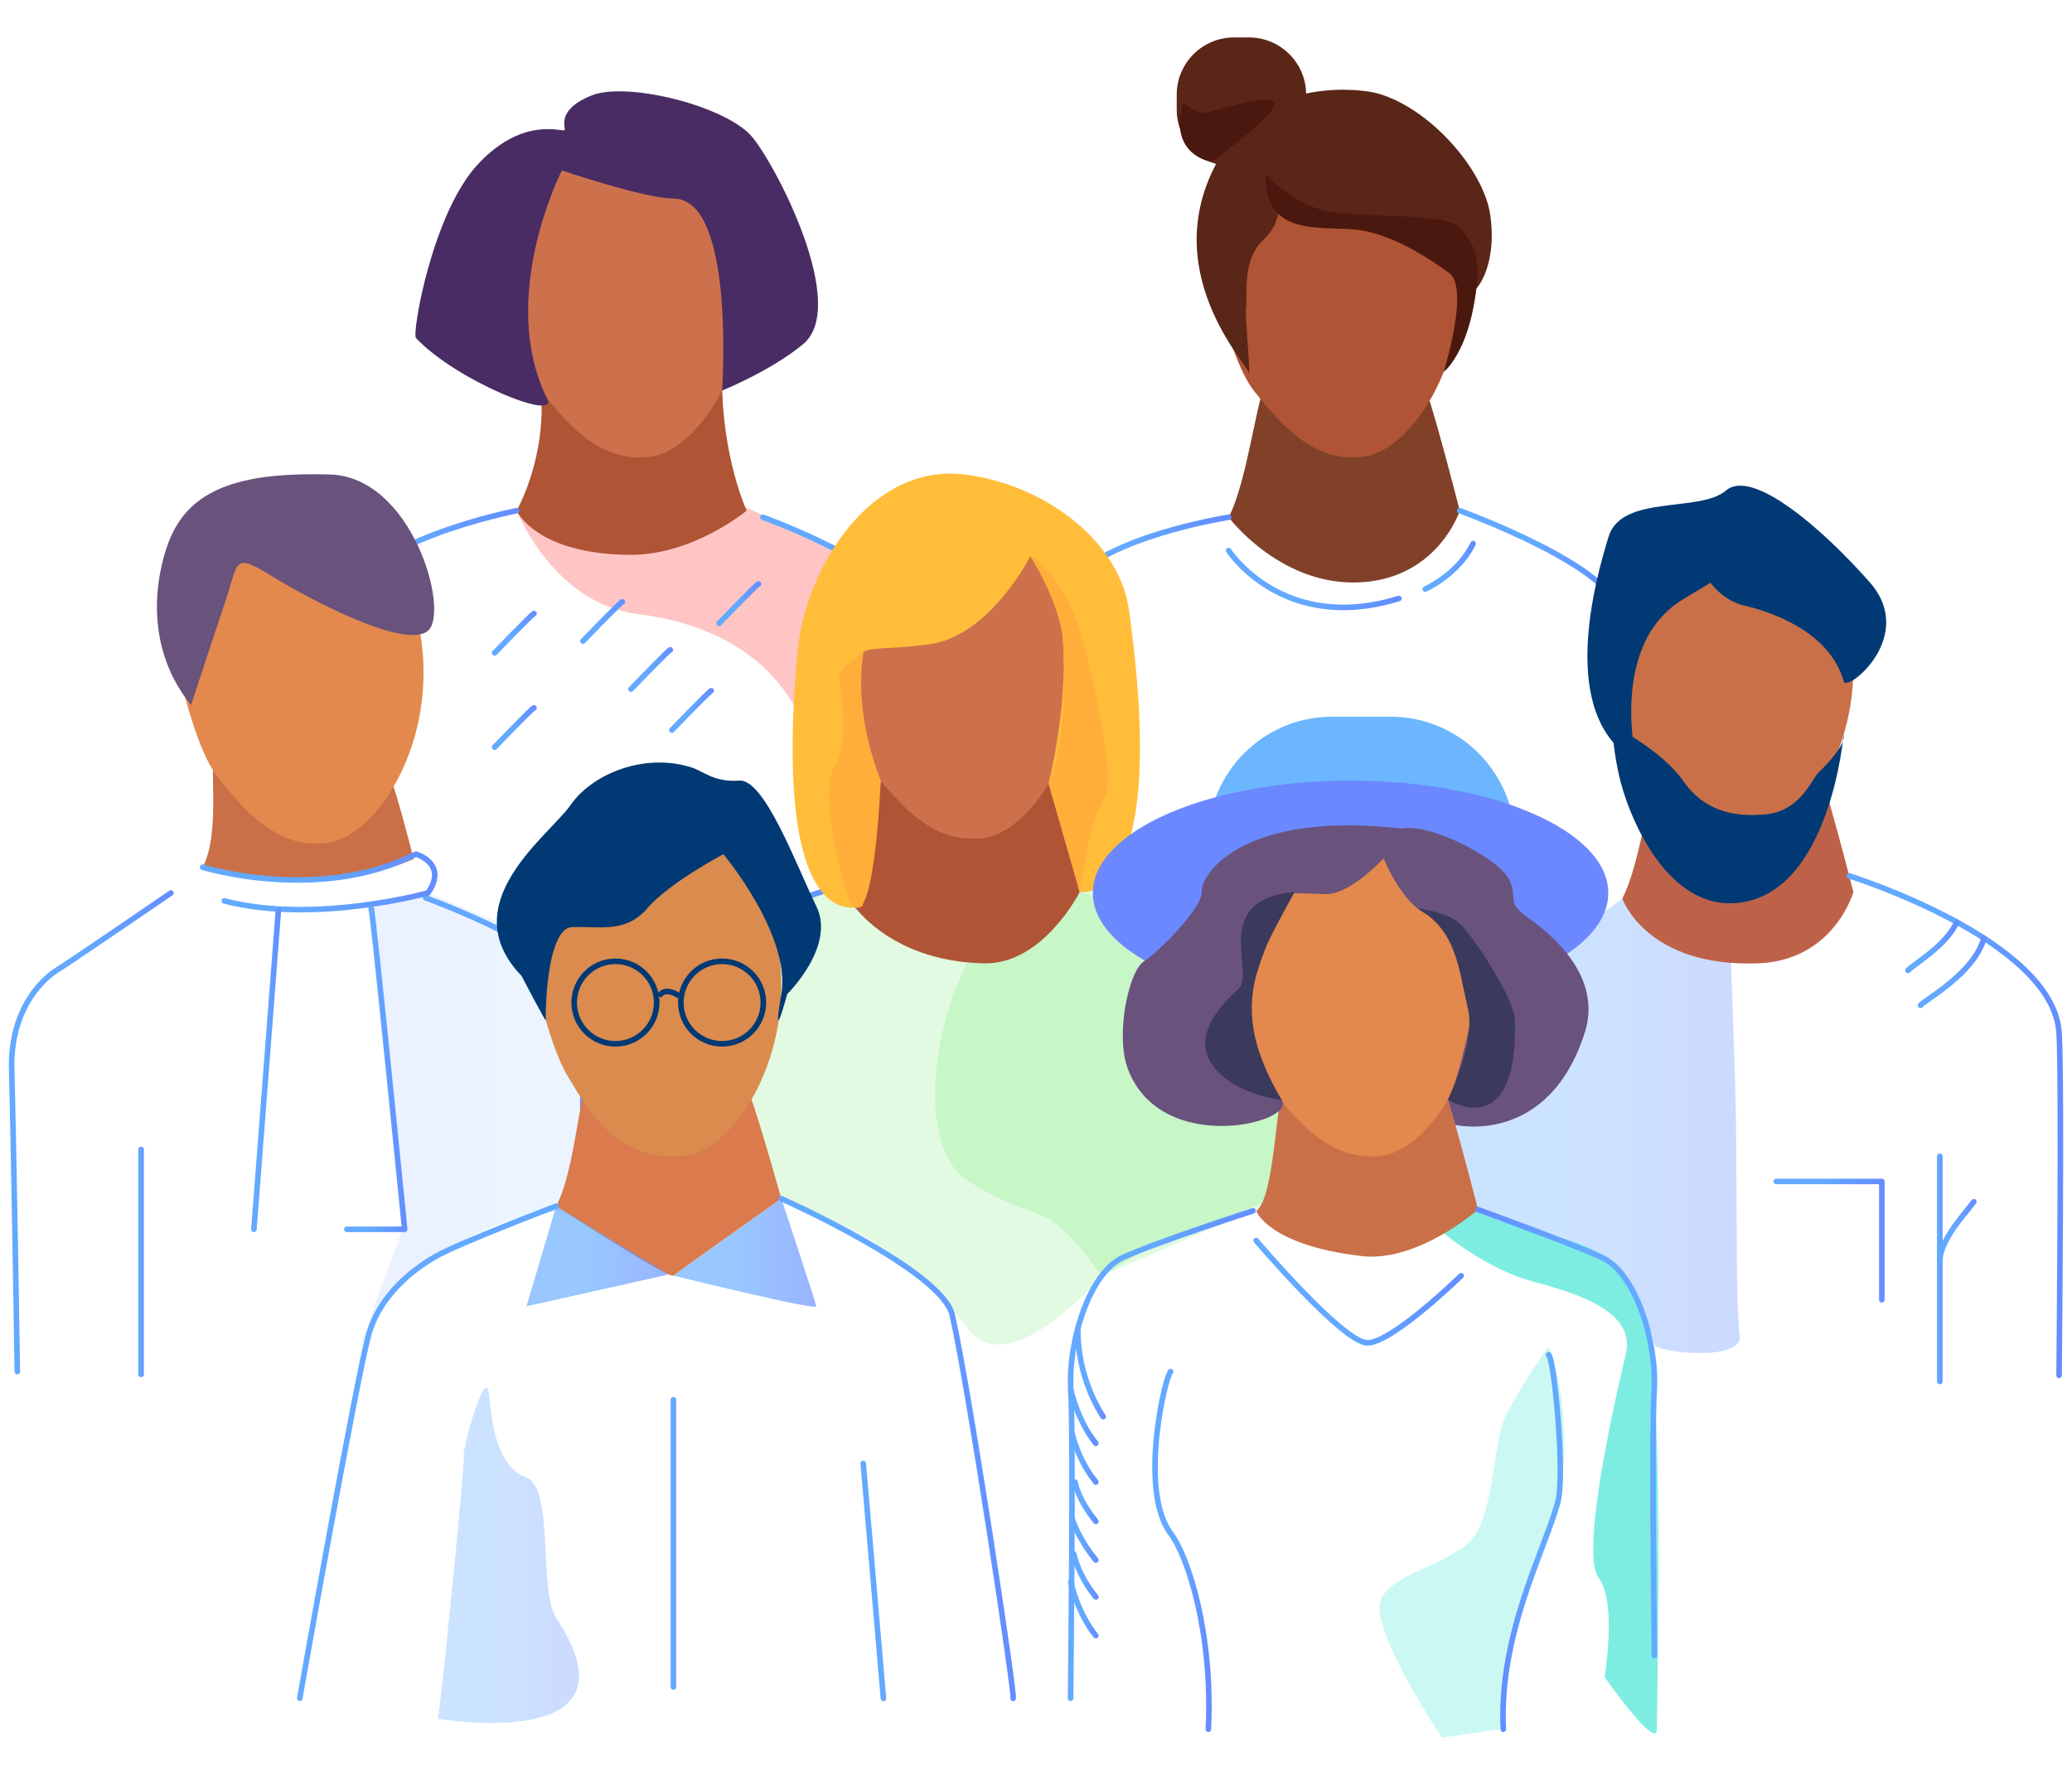 <?xml version="1.0" encoding="utf-8"?>
<!-- Generator: Adobe Illustrator 23.0.0, SVG Export Plug-In . SVG Version: 6.00 Build 0)  -->
<svg version="1.1" id="Слой_1" xmlns="http://www.w3.org/2000/svg" xmlns:xlink="http://www.w3.org/1999/xlink" x="0px" y="0px"
	 viewBox="0 0 447 383" style="enable-background:new 0 0 447 383;" xml:space="preserve">
<style type="text/css">
	.st0{opacity:0.33;fill:url(#SVGID_1_);}
	.st1{opacity:0.13;fill:url(#SVGID_2_);}
	.st2{opacity:0.23;fill:#FF0000;}
	.st3{opacity:0.12;fill:#00D005;}
	.st4{opacity:0.57;fill:#1BDECC;}
	.st5{opacity:0.22;fill:#1BDECC;}
	.st6{opacity:0.33;fill:url(#SVGID_3_);}
	.st7{fill:#AF5435;}
	.st8{fill:#CD714D;}
	.st9{fill:none;stroke:url(#SVGID_4_);stroke-width:1.202;stroke-linecap:round;stroke-linejoin:round;stroke-miterlimit:10;}
	.st10{fill:none;stroke:url(#SVGID_5_);stroke-width:1.202;stroke-linecap:round;stroke-linejoin:round;stroke-miterlimit:10;}
	.st11{fill:#804128;}
	.st12{fill:none;stroke:url(#SVGID_6_);stroke-width:1.202;stroke-linecap:round;stroke-linejoin:round;stroke-miterlimit:10;}
	.st13{fill:none;stroke:url(#SVGID_7_);stroke-width:1.202;stroke-linecap:round;stroke-linejoin:round;stroke-miterlimit:10;}
	.st14{fill:#CA7048;}
	.st15{fill:#E3894D;}
	.st16{fill:none;stroke:url(#SVGID_8_);stroke-width:1.202;stroke-linecap:round;stroke-linejoin:round;stroke-miterlimit:10;}
	.st17{fill:none;stroke:url(#SVGID_9_);stroke-width:1.202;stroke-linecap:round;stroke-linejoin:round;stroke-miterlimit:10;}
	.st18{fill:none;stroke:url(#SVGID_10_);stroke-width:1.202;stroke-linecap:round;stroke-linejoin:round;stroke-miterlimit:10;}
	.st19{fill:#BD6248;}
	.st20{fill:none;stroke:url(#SVGID_11_);stroke-width:1.202;stroke-linecap:round;stroke-linejoin:round;stroke-miterlimit:10;}
	.st21{fill:#DA7A4D;}
	.st22{fill:#DA8B4D;}
	.st23{fill:#003974;}
	.st24{fill:none;stroke:url(#SVGID_12_);stroke-width:1.202;stroke-linecap:round;stroke-linejoin:round;stroke-miterlimit:10;}
	.st25{fill:none;stroke:url(#SVGID_13_);stroke-width:1.202;stroke-linecap:round;stroke-linejoin:round;stroke-miterlimit:10;}
	.st26{fill:none;stroke:url(#SVGID_14_);stroke-width:1.202;stroke-linecap:round;stroke-linejoin:round;stroke-miterlimit:10;}
	.st27{opacity:0.65;fill:url(#SVGID_15_);}
	.st28{opacity:0.65;fill:url(#SVGID_16_);}
	.st29{fill:#69527C;}
	.st30{fill:#FFBD3A;}
	.st31{fill:#5A2618;}
	.st32{fill:none;stroke:#63A9FF;stroke-width:1.202;stroke-linecap:round;stroke-linejoin:round;stroke-miterlimit:10;}
	.st33{fill:none;stroke:url(#SVGID_17_);stroke-width:1.202;stroke-linecap:round;stroke-linejoin:round;stroke-miterlimit:10;}
	.st34{fill:none;stroke:url(#SVGID_18_);stroke-width:1.202;stroke-linecap:round;stroke-linejoin:round;stroke-miterlimit:10;}
	.st35{fill:none;stroke:url(#SVGID_19_);stroke-width:1.202;stroke-linecap:round;stroke-linejoin:round;stroke-miterlimit:10;}
	.st36{fill:none;}
	.st37{fill:none;stroke:url(#SVGID_20_);stroke-width:1.202;stroke-linecap:round;stroke-linejoin:round;stroke-miterlimit:10;}
	.st38{fill:#482C63;}
	.st39{fill:none;stroke:#003974;stroke-width:1.201;stroke-miterlimit:10;}
	.st40{fill:none;stroke:url(#SVGID_21_);stroke-width:1.202;stroke-linecap:round;stroke-linejoin:round;stroke-miterlimit:10;}
	.st41{fill:none;stroke:url(#SVGID_22_);stroke-width:1.202;stroke-linecap:round;stroke-linejoin:round;stroke-miterlimit:10;}
	.st42{fill:none;stroke:url(#SVGID_23_);stroke-width:1.202;stroke-linecap:round;stroke-linejoin:round;stroke-miterlimit:10;}
	.st43{fill:none;stroke:url(#SVGID_24_);stroke-width:1.202;stroke-linecap:round;stroke-linejoin:round;stroke-miterlimit:10;}
	.st44{fill:none;stroke:url(#SVGID_25_);stroke-width:1.202;stroke-linecap:round;stroke-linejoin:round;stroke-miterlimit:10;}
	.st45{fill:none;stroke:url(#SVGID_26_);stroke-width:1.202;stroke-linecap:round;stroke-linejoin:round;stroke-miterlimit:10;}
	.st46{fill:none;stroke:url(#SVGID_27_);stroke-width:1.202;stroke-linecap:round;stroke-linejoin:round;stroke-miterlimit:10;}
	.st47{fill:none;stroke:url(#SVGID_28_);stroke-width:1.202;stroke-linecap:round;stroke-linejoin:round;stroke-miterlimit:10;}
	.st48{fill:none;stroke:url(#SVGID_29_);stroke-width:1.202;stroke-linecap:round;stroke-linejoin:round;stroke-miterlimit:10;}
	.st49{fill:none;stroke:url(#SVGID_30_);stroke-width:1.202;stroke-linecap:round;stroke-linejoin:round;stroke-miterlimit:10;}
	.st50{fill:#4B180F;}
	.st51{fill:none;stroke:url(#SVGID_31_);stroke-width:1.202;stroke-linecap:round;stroke-linejoin:round;stroke-miterlimit:10;}
	.st52{fill:none;stroke:url(#SVGID_32_);stroke-width:1.202;stroke-linecap:round;stroke-linejoin:round;stroke-miterlimit:10;}
	.st53{fill:none;stroke:url(#SVGID_33_);stroke-width:1.202;stroke-linecap:round;stroke-linejoin:round;stroke-miterlimit:10;}
	.st54{fill:#FFAE3A;}
	.st55{fill:#6BB6FF;}
	.st56{fill:#6B88FF;}
	.st57{fill:#3B395C;}
	.st58{fill:none;stroke:url(#SVGID_34_);stroke-width:1.202;stroke-linecap:round;stroke-linejoin:round;stroke-miterlimit:10;}
	.st59{fill:none;stroke:url(#SVGID_35_);stroke-width:1.202;stroke-linecap:round;stroke-linejoin:round;stroke-miterlimit:10;}
	.st60{fill:none;stroke:url(#SVGID_36_);stroke-width:1.202;stroke-linecap:round;stroke-linejoin:round;stroke-miterlimit:10;}
	.st61{fill:none;stroke:url(#SVGID_37_);stroke-width:1.202;stroke-linecap:round;stroke-linejoin:round;stroke-miterlimit:10;}
	.st62{fill:none;stroke:url(#SVGID_38_);stroke-width:1.202;stroke-linecap:round;stroke-linejoin:round;stroke-miterlimit:10;}
	.st63{fill:none;stroke:url(#SVGID_39_);stroke-width:1.202;stroke-linecap:round;stroke-linejoin:round;stroke-miterlimit:10;}
	.st64{fill:none;stroke:url(#SVGID_40_);stroke-width:1.202;stroke-linecap:round;stroke-linejoin:round;stroke-miterlimit:10;}
	.st65{fill:none;stroke:url(#SVGID_41_);stroke-width:1.202;stroke-linecap:round;stroke-linejoin:round;stroke-miterlimit:10;}
	.st66{fill:none;stroke:url(#SVGID_42_);stroke-width:1.202;stroke-linecap:round;stroke-linejoin:round;stroke-miterlimit:10;}
	.st67{fill:none;stroke:url(#SVGID_43_);stroke-width:1.202;stroke-linecap:round;stroke-linejoin:round;stroke-miterlimit:10;}
	.st68{fill:none;stroke:url(#SVGID_44_);stroke-width:1.202;stroke-linecap:round;stroke-linejoin:round;stroke-miterlimit:10;}
</style>
<g>
	<linearGradient id="SVGID_1_" gradientUnits="userSpaceOnUse" x1="310.397" y1="242.91" x2="375.341" y2="242.91">
		<stop  offset="0.445" style="stop-color:#63A9FF"/>
		<stop  offset="0.966" style="stop-color:#638EFF"/>
	</linearGradient>
	<path class="st0" d="M373.16,200.14c0,0,1.19,30.81,1.33,41.39c0.29,22.21-0.02,40.88,0.83,46.63c0.85,5.74-17.94,3.71-18.39,1.94
		c-3.47-13.6-11.3-18.74-11.3-18.74s-20.96-7.16-21.38-7.86c-0.43-0.69-14.29-4.4-13.84-11.54c0.45-7.14,1.31-7.43,2.92-11.4
		c1.61-3.97,23.36-36.42,23.28-36.5c-0.07-0.08,13.37-10.19,13.37-10.19L373.16,200.14z"/>
	
		<linearGradient id="SVGID_2_" gradientUnits="userSpaceOnUse" x1="4690.265" y1="241.205" x2="4747.674" y2="241.205" gradientTransform="matrix(-1 0 0 1 4825.833 0)">
		<stop  offset="0.445" style="stop-color:#63A9FF"/>
		<stop  offset="0.966" style="stop-color:#638EFF"/>
	</linearGradient>
	<path class="st1" d="M79.86,195.95c0,0,4.59,30.88,4.45,41.46c-0.1,7.76,2.12,18.97,2.84,26.19c0.16,1.66-7.97,21.17-8.52,24.91
		c-0.85,5.74-3.54-9.63,26.19-23.25c7.74-3.55,16.89-3.99,16.89-3.99s7.3-1.94,7.73-2.64c0.43-0.69,2.83,4.29,2.38-2.85
		c-0.45-7.14,5.08-8.57,3.47-12.54c-1.61-3.97-21.78-41.56-21.7-41.64c0.07-0.08-21.24-8.93-21.24-8.93L79.86,195.95z"/>
	<path class="st2" d="M175.4,164.24c0,0-1.89-27.24-37.98-31.77c-18.04-2.26-25.96-22.28-25.96-22.28l2.11-0.81l42.21-2.28
		l23.8,10.98L175.4,164.24z"/>
	<path class="st3" d="M184.59,190.28c0,0-17.3,2.86-23.51,12.38c-11.17,17.12-17.4,46.92-5.3,51.36
		c25.12,9.22,39.69,14.3,52.87,32.51c8.92,12.33,29.04-11.26,29.04-11.26l11.49-6.86c0,0,24.77-9.31,25.98-9.77
		s12.15-27.41,7.7-32.17s-17.27-16.86-22.28-22.18c-5.01-5.32-27.64-11.82-27.64-11.82S205.35,210.94,184.59,190.28z"/>
	<path class="st3" d="M235.08,190.28c0,0-17.3,2.86-23.51,12.38c-11.17,17.12-13.74,44.96-2.92,51.97
		c16.4,10.62,15.86,2.42,29.04,20.63l34.16-14.66l11.49-6.86c0,0,13.8-3.98,15.02-4.44c1.22-0.46,3.65-28.22-0.81-32.98
		s-1.17-3.58-6.18-8.9c-5.01-5.32-7.94-14.96-7.94-14.96S255.84,210.94,235.08,190.28z"/>
	<path class="st4" d="M310.41,265.25c0,0,9.66,8.37,20.02,11.17s22.54,6.66,20.3,15.87c-2.24,9.21-9.9,42.84-5.87,48.11
		s1.3,21.47,1.3,21.47s11.34,16.1,11.29,11.24c-0.05-4.86,1.81-79.88-2.86-89.03c-4.67-9.15-1.7-12.96-24.15-18.83
		c-22.45-5.87-15.5-8.31-15.5-8.31L310.41,265.25z"/>
	<path class="st5" d="M324.24,306.91c-1.96,5.73-2,16.67-5.56,23.56c-3.56,6.89-18.75,8.51-20.88,14.99
		c-2.13,6.48,13.27,29.47,13.27,29.47l13.4-1.92c0,0-0.19-14.31,2.6-24.04c2.6-9.09,10.33-24.98,10.42-36.32
		c0.12-14.67-3.42-22.15-3.42-22.15S325.79,302.38,324.24,306.91z"/>
	<linearGradient id="SVGID_3_" gradientUnits="userSpaceOnUse" x1="94.499" y1="335.607" x2="124.909" y2="335.607">
		<stop  offset="0.445" style="stop-color:#63A9FF"/>
		<stop  offset="0.966" style="stop-color:#638EFF"/>
	</linearGradient>
	<path class="st6" d="M95.37,363.46c0.23-1.22,4.99-47.92,4.68-49.44c-0.3-1.52,4.86-20.01,5.47-13.03
		c0.61,6.99,1.97,15.53,8.05,17.84c6.08,2.31,2.52,24.38,6.42,30.27c19.55,29.47-25.49,21.76-25.49,21.76L95.37,363.46z"/>
	<g>
		<path class="st7" d="M116.33,81.97c1.64,9.18-0.73,20.41-4.87,28.22c0,0,4.17,9.49,24.69,9.52c13.43,0.02,24.93-9.52,24.93-9.52
			s-5.3-11.5-5.3-28.22C155.78,80.96,116.33,81.97,116.33,81.97z"/>
		<path class="st8" d="M106.09,50.79c0,0,4.15,25.47,10.69,33.68c6.53,8.2,13.47,15.55,23.8,14.03s23.85-21.72,19.75-45.42
			s-24.15-24.51-30.07-22.99c-5.92,1.52-13.34,3.39-16.69,5.67C110.23,38.03,106.09,50.79,106.09,50.79z"/>
		<linearGradient id="SVGID_4_" gradientUnits="userSpaceOnUse" x1="71.886" y1="138.332" x2="112.059" y2="138.332">
			<stop  offset="0.445" style="stop-color:#63A9FF"/>
			<stop  offset="0.966" style="stop-color:#638EFF"/>
		</linearGradient>
		<path class="st9" d="M111.46,110.19c0,0-35.4,6.89-36.61,20.66s-2.36,35.62-2.36,35.62"/>
		<linearGradient id="SVGID_5_" gradientUnits="userSpaceOnUse" x1="163.979" y1="152.138" x2="196.071" y2="152.138">
			<stop  offset="0.445" style="stop-color:#63A9FF"/>
			<stop  offset="0.966" style="stop-color:#638EFF"/>
		</linearGradient>
		<path class="st10" d="M164.58,111.61c0,0,30.59,10.94,30.79,20.86s0.04,60.19,0.04,60.19"/>
	</g>
	<g>
		<path class="st11" d="M273.46,81.97c-2.03,1.62-4.25,21.82-8.4,29.64c0,0,11.53,15.43,29.26,13.98
			c16.09-1.32,20.6-15.39,20.6-15.39s-7.03-27.55-7.84-26.94C306.27,83.86,273.46,81.97,273.46,81.97z"/>
		<path class="st7" d="M259.94,50.79c0,0,4.15,25.47,10.69,33.68s13.47,15.55,23.8,14.03s23.85-21.72,19.75-45.42
			s-20.82-19.9-26.74-18.38c-5.92,1.52-12.61,4.41-15.95,6.68C268.14,43.65,259.94,50.79,259.94,50.79z"/>
		<linearGradient id="SVGID_6_" gradientUnits="userSpaceOnUse" x1="224.443" y1="155.463" x2="265.66" y2="155.463">
			<stop  offset="0.445" style="stop-color:#63A9FF"/>
			<stop  offset="0.966" style="stop-color:#638EFF"/>
		</linearGradient>
		<path class="st12" d="M265.06,111.61c0,0-35.15,5.47-36.37,19.24s-3.65,68.47-3.65,68.47"/>
		<linearGradient id="SVGID_7_" gradientUnits="userSpaceOnUse" x1="314.323" y1="121.332" x2="349.816" y2="121.332">
			<stop  offset="0.445" style="stop-color:#63A9FF"/>
			<stop  offset="0.966" style="stop-color:#638EFF"/>
		</linearGradient>
		<path class="st13" d="M314.92,110.19c0,0,34.09,12.36,34.29,22.28"/>
	</g>
	<g>
		<path class="st14" d="M46.69,161.79c-2.03,1.62,1.18,17.52-2.97,25.33c-2.54-0.84,2.83,3.01,22.56,3.01
			c12.46,0,22.96-4.78,22.96-4.78s-4.9-19.38-5.71-18.77C82.72,167.19,46.69,161.79,46.69,161.79z"/>
		<path class="st15" d="M36.38,134.12c0,0,4.15,25.47,10.69,33.68s13.47,15.55,23.8,14.03s23.85-21.72,19.75-45.42
			s-20.82-19.9-26.74-18.38s-14.46,2.1-17.8,4.38C42.74,124.67,36.38,134.12,36.38,134.12z"/>
		<linearGradient id="SVGID_8_" gradientUnits="userSpaceOnUse" x1="91.234" y1="227.517" x2="126.354" y2="227.517">
			<stop  offset="0.445" style="stop-color:#63A9FF"/>
			<stop  offset="0.966" style="stop-color:#638EFF"/>
		</linearGradient>
		<path class="st16" d="M91.84,193.73c0,0,33.62,12.15,33.83,22.07c0.2,9.93,0,45.51,0,45.51"/>
	</g>
	<g>
		<path class="st7" d="M191.47,164.24c-2.03,1.62-4.25,21.82-8.4,29.64c0,0,7.82,13.55,29.26,13.98
			c12.71,0.26,20.6-15.39,20.6-15.39s-7.03-27.55-7.84-26.94C224.29,166.13,191.47,164.24,191.47,164.24z"/>
		<path class="st8" d="M177.95,133.06c0,0,4.15,25.47,10.69,33.68s13.47,15.55,23.8,14.03s23.85-21.72,19.75-45.42
			s-20.82-19.9-26.74-18.38c-5.92,1.52-12.61,4.41-15.95,6.68C186.15,125.92,177.95,133.06,177.95,133.06z"/>
		<linearGradient id="SVGID_9_" gradientUnits="userSpaceOnUse" x1="142.458" y1="229.756" x2="185.192" y2="229.756">
			<stop  offset="0.445" style="stop-color:#63A9FF"/>
			<stop  offset="0.966" style="stop-color:#638EFF"/>
		</linearGradient>
		<path class="st17" d="M184.59,190.28c0,0-36.67,9.07-37.89,22.84c-1.22,13.77-3.65,56.11-3.65,56.11"/>
		<linearGradient id="SVGID_10_" gradientUnits="userSpaceOnUse" x1="235.839" y1="217.578" x2="269.282" y2="217.578">
			<stop  offset="0.445" style="stop-color:#63A9FF"/>
			<stop  offset="0.966" style="stop-color:#638EFF"/>
		</linearGradient>
		<path class="st18" d="M236.44,193.88c0,0,30.59,10.94,30.79,20.86c0.2,9.93,1.45,26.54,1.45,26.54"/>
	</g>
	<g>
		<path class="st19" d="M358.38,164.24c-2.03,1.62-4.25,21.82-8.4,29.64c0,0,5.14,14.86,29.26,13.98
			c16.45-0.6,20.6-15.39,20.6-15.39s-7.03-27.55-7.84-26.94C391.2,166.13,358.38,164.24,358.38,164.24z"/>
		<path class="st14" d="M344.86,133.06c0,0,2.51,28.81,9.04,37.02s15.11,12.2,25.44,10.68s23.85-21.72,19.75-45.42
			s-20.82-19.9-26.74-18.38c-5.92,1.52-12.61,4.41-15.95,6.68C353.06,125.92,344.86,133.06,344.86,133.06z"/>
		<linearGradient id="SVGID_11_" gradientUnits="userSpaceOnUse" x1="398.352" y1="242.873" x2="445.101" y2="242.873">
			<stop  offset="0.445" style="stop-color:#63A9FF"/>
			<stop  offset="0.966" style="stop-color:#638EFF"/>
		</linearGradient>
		<path class="st20" d="M398.95,188.99c0,0,43.93,13.74,45.26,33.83c0.65,9.91,0,73.93,0,73.93"/>
	</g>
	<path class="st21" d="M127.09,232.78c-2.03,1.62-2.96,19.66-7.1,27.47c0,0,24.28,15.79,25.29,14.98s23.27-16.61,23.27-16.61
		s-7.03-25.18-7.84-24.57C159.9,234.67,127.09,232.78,127.09,232.78z"/>
	<path class="st22" d="M113.57,201.6c0,0,3.58,21.79,8.99,30.77c4.43,7.36,10.91,18.8,25.49,16.93
		c10.36-1.33,23.85-21.72,19.75-45.42s-17.61-23.7-23.53-22.18c-5.92,1.52-15.82,8.2-19.16,10.48
		C121.77,194.46,113.57,201.6,113.57,201.6z"/>
	<path class="st14" d="M277.39,232.78c-2.03,1.62-2.23,25.85-6.39,28.48c0,0,2.55,7.38,22.7,9.76
		c12.18,1.44,25.16-10.03,25.16-10.03s-7.03-27.55-7.84-26.94S277.39,232.78,277.39,232.78z"/>
	<path class="st23" d="M149.19,165.59c-10.15-3.24-21.39,1.37-26.05,8.05s-25.62,21.32-10.63,36.92c0,0,5.36,10.26,5.24,9.58
		c-0.12-0.68,0.02-19.91,5.7-20.11s11.55,1.42,16.2-4.05c4.66-5.47,16.41-11.67,16.41-11.67s14.64,17.46,12.5,30.18s1.27,0,1.27,0
		s10.53-10.29,6.28-18.96c-4.25-8.67-11.14-27.5-16.61-27.1S151.82,166.43,149.19,165.59z"/>
	<linearGradient id="SVGID_12_" gradientUnits="userSpaceOnUse" x1="167.956" y1="312.541" x2="219.19" y2="312.541">
		<stop  offset="0.445" style="stop-color:#63A9FF"/>
		<stop  offset="0.966" style="stop-color:#638EFF"/>
	</linearGradient>
	<path class="st24" d="M168.56,258.63c0,0,34.71,15.47,36.89,25.16c3.69,16.44,13.88,84.1,13.1,82.65"/>
	<linearGradient id="SVGID_13_" gradientUnits="userSpaceOnUse" x1="230.349" y1="313.847" x2="270.922" y2="313.847">
		<stop  offset="0.445" style="stop-color:#63A9FF"/>
		<stop  offset="0.966" style="stop-color:#638EFF"/>
	</linearGradient>
	<path class="st25" d="M270.32,261.26c0,0-20.78,6.72-28.07,10.07c-7.29,3.34-11.85,18.23-11.24,28.56
		c0.61,10.33-0.05,66.54-0.05,66.54"/>
	
		<linearGradient id="SVGID_14_" gradientUnits="userSpaceOnUse" x1="5333.971" y1="309.121" x2="5373.239" y2="309.121" gradientTransform="matrix(-1 0 0 1 5691.496 0)">
		<stop  offset="0.445" style="stop-color:#63A9FF"/>
		<stop  offset="0.966" style="stop-color:#638EFF"/>
	</linearGradient>
	<path class="st26" d="M318.86,261c0,0,19.48,7.02,26.77,10.36c7.29,3.34,11.85,18.23,11.24,28.56
		c-0.61,10.33,0.05,57.32,0.05,57.32"/>
	<linearGradient id="SVGID_15_" gradientUnits="userSpaceOnUse" x1="113.569" y1="271.056" x2="144.274" y2="271.056">
		<stop  offset="0.445" style="stop-color:#63A9FF"/>
		<stop  offset="0.966" style="stop-color:#638EFF"/>
	</linearGradient>
	<polygon class="st27" points="144.27,274.99 113.57,281.86 119.99,260.25 	"/>
	<linearGradient id="SVGID_16_" gradientUnits="userSpaceOnUse" x1="145.283" y1="270.294" x2="176.111" y2="270.294">
		<stop  offset="0.445" style="stop-color:#63A9FF"/>
		<stop  offset="0.966" style="stop-color:#638EFF"/>
	</linearGradient>
	<path class="st28" d="M145.28,275.23c0,0,31.03,7.67,30.83,6.63c-0.2-1.04-7.55-23.24-7.55-23.24L145.28,275.23z"/>
	<path class="st29" d="M41.21,152.14c0,0,4.58-13.96,7.44-22.48s1.57-10.57,10.07-5.31c8.5,5.27,28.82,15.82,33.6,11.77
		c4.78-4.05-3.3-33.24-21.13-33.74s-29.49,2.41-34.32,13.39C34.39,121.43,29.87,138.11,41.21,152.14z"/>
	<path class="st30" d="M222.26,120.02c0,0-8.69,17.33-21.94,19.02c-13.26,1.69-14.31-0.42-15.72,4.67
		c-3.27,11.75,5.41,24.71,5.41,24.71l-3.91,27.02c0,0-19.85,8.82-14.04-54.82c1.62-17.78,15.5-40.67,35.95-38.25
		c16.46,1.95,33.4,13.72,35.57,29.39c8.98,64.69-10.64,60.7-10.64,60.7l-6.72-23.38C226.22,169.08,235.76,131.36,222.26,120.02z"/>
	<path class="st23" d="M353.02,164.24c0,0-6.05-25.2,10.05-34.91c5.94-3.58,5.94-3.58,5.94-3.58s2.77,3.88,7.23,4.9
		s18.34,5.02,21.54,16.41c0.66,2.35,15.87-9.76,5.57-21.44s-25.36-24.64-31-19.78c-5.64,4.86-22.49,0.77-25.32,9.94
		C344.21,124.94,335.73,154.65,353.02,164.24z"/>
	<path class="st23" d="M347.88,156.48c0,0-0.14,3.7,1.33,10.53c1.88,8.71,10.39,30.08,26.47,27.71c19.19-2.82,22.03-36.1,22.03-36.1
		s1.02,1.87-5.47,8.15c-1.3,1.26-3.85,8.18-11.14,8.92s-13.58-0.83-18.03-7.26C358.57,161.92,347.88,156.48,347.88,156.48z"/>
	<path class="st31" d="M275.92,40.02c0,0,1.58,7.23-3.28,11.63s-3.45,12.38-3.8,14.45s1.19,16.46,0.48,14.18
		c-0.71-2.29-21.7-24.27-4.23-49.39c9.96-14.32,29-11.59,31.95-10.78c11.44,3.13,23.03,16.5,24.45,26.22
		c1.83,12.51-4.45,19.08-5.35,16.36C308.17,38.56,276.32,56.63,275.92,40.02z"/>
	<path class="st31" d="M269.47,36h-3.3c-6.77,0-12.31-5.54-12.31-12.31v-3.3c0-6.77,5.54-12.31,12.31-12.31h3.3
		c6.77,0,12.31,5.54,12.31,12.31v3.3C281.79,30.46,276.24,36,269.47,36z"/>
	<path class="st32" d="M119.99,260.25c0,0-20.85,7.91-26.02,10.86c-5.17,2.95-11.85,8.42-14.28,16.32c-2.43,7.9-15.02,79-15.02,79"
		/>
	<line class="st32" x1="145.28" y1="302.02" x2="145.28" y2="364"/>
	<line class="st32" x1="186.23" y1="315.78" x2="190.59" y2="366.46"/>
	<linearGradient id="SVGID_17_" gradientUnits="userSpaceOnUse" x1="248.576" y1="334.529" x2="261.405" y2="334.529">
		<stop  offset="0.445" style="stop-color:#63A9FF"/>
		<stop  offset="0.966" style="stop-color:#638EFF"/>
	</linearGradient>
	<path class="st33" d="M252.56,295.94c-1.2,0.91-6.97,25.67,0,34.94c3.81,5.06,9.13,21.81,8.12,42.24"/>
	
		<linearGradient id="SVGID_18_" gradientUnits="userSpaceOnUse" x1="5357.288" y1="332.707" x2="5370.86" y2="332.707" gradientTransform="matrix(-1 0 0 1 5694.502 0)">
		<stop  offset="0.445" style="stop-color:#63A9FF"/>
		<stop  offset="0.966" style="stop-color:#638EFF"/>
	</linearGradient>
	<path class="st34" d="M334.08,292.3c1.2,0.91,3.64,25.81,1.97,31.93c-2.79,10.22-12.75,28.46-11.73,48.89"/>
	<linearGradient id="SVGID_19_" gradientUnits="userSpaceOnUse" x1="1.899" y1="244.304" x2="37.478" y2="244.304">
		<stop  offset="0.445" style="stop-color:#63A9FF"/>
		<stop  offset="0.966" style="stop-color:#638EFF"/>
	</linearGradient>
	<path class="st35" d="M36.88,192.67c0,0-22.61,15.47-24.64,16.69c-2.03,1.22-10.13,7.48-9.72,21.57
		c0.41,14.08,1.22,65.02,1.22,65.02"/>
	<line class="st36" x1="36.88" y1="252.09" x2="36.88" y2="295.94"/>
	<linearGradient id="SVGID_20_" gradientUnits="userSpaceOnUse" x1="29.819" y1="272.28" x2="31.021" y2="272.28">
		<stop  offset="0.445" style="stop-color:#63A9FF"/>
		<stop  offset="0.966" style="stop-color:#638EFF"/>
	</linearGradient>
	<line class="st37" x1="30.42" y1="248.01" x2="30.42" y2="296.55"/>
	<path class="st38" d="M118.06,86.06c2.5,5.04-19.75-3.96-28.33-13.14c-0.89-0.95,3.53-27.03,13.45-37.57s18.43-6.68,18.64-7.29
		s-1.82-4.46,5.87-7.49s29.17,2.36,34.64,9.05s20.74,36.49,10.94,44.63c-6.97,5.79-17.49,10.02-17.49,10.02s2.91-41.42-10.46-41.42
		c-6.21,0-24.1-6.08-24.1-6.08S107.19,64.15,118.06,86.06z"/>
	<circle class="st39" cx="132.77" cy="216.32" r="8.9"/>
	<circle class="st39" cx="155.78" cy="216.32" r="8.9"/>
	<path class="st39" d="M146.54,214.92c0,0-2.89-2.23-4.38,0"/>
	<linearGradient id="SVGID_21_" gradientUnits="userSpaceOnUse" x1="43.12" y1="190.28" x2="94.397" y2="190.28">
		<stop  offset="0.445" style="stop-color:#63A9FF"/>
		<stop  offset="0.966" style="stop-color:#638EFF"/>
	</linearGradient>
	<path class="st40" d="M43.72,187.12c0,0,25.04,7.79,46.01-2.83c0,0,7.03,2.03,2.59,8.38c0,0-24.49,6.8-43.93,1.71"/>
	<linearGradient id="SVGID_22_" gradientUnits="userSpaceOnUse" x1="54.174" y1="230.856" x2="60.655" y2="230.856">
		<stop  offset="0.445" style="stop-color:#63A9FF"/>
		<stop  offset="0.966" style="stop-color:#638EFF"/>
	</linearGradient>
	<line class="st41" x1="60.05" y1="196.46" x2="54.78" y2="265.25"/>
	<linearGradient id="SVGID_23_" gradientUnits="userSpaceOnUse" x1="74.228" y1="230.651" x2="87.908" y2="230.651">
		<stop  offset="0.445" style="stop-color:#63A9FF"/>
		<stop  offset="0.966" style="stop-color:#638EFF"/>
	</linearGradient>
	<path class="st42" d="M80.07,196.05c0.35-0.07,7.23,69.2,7.23,69.2H74.83"/>
	<linearGradient id="SVGID_24_" gradientUnits="userSpaceOnUse" x1="231.929" y1="296.096" x2="238.594" y2="296.096">
		<stop  offset="0.445" style="stop-color:#63A9FF"/>
		<stop  offset="0.966" style="stop-color:#638EFF"/>
	</linearGradient>
	<path class="st43" d="M232.55,286.53c0,0-0.63,9.72,5.44,19.14"/>
	<linearGradient id="SVGID_25_" gradientUnits="userSpaceOnUse" x1="230.403" y1="305.661" x2="237.013" y2="305.661">
		<stop  offset="0.445" style="stop-color:#63A9FF"/>
		<stop  offset="0.966" style="stop-color:#638EFF"/>
	</linearGradient>
	<path class="st44" d="M231,299.89c0,0,1.53,6.84,5.41,11.54"/>
	<linearGradient id="SVGID_26_" gradientUnits="userSpaceOnUse" x1="230.628" y1="314.452" x2="237.013" y2="314.452">
		<stop  offset="0.445" style="stop-color:#63A9FF"/>
		<stop  offset="0.966" style="stop-color:#638EFF"/>
	</linearGradient>
	<path class="st45" d="M231.23,309.12c0,0,1.3,5.96,5.18,10.66"/>
	<linearGradient id="SVGID_27_" gradientUnits="userSpaceOnUse" x1="231.31" y1="324.022" x2="237.013" y2="324.022">
		<stop  offset="0.445" style="stop-color:#63A9FF"/>
		<stop  offset="0.966" style="stop-color:#638EFF"/>
	</linearGradient>
	<path class="st46" d="M231.91,319.78c0,0,0.62,3.78,4.5,8.48"/>
	<linearGradient id="SVGID_28_" gradientUnits="userSpaceOnUse" x1="230.628" y1="332.077" x2="237.013" y2="332.077">
		<stop  offset="0.445" style="stop-color:#63A9FF"/>
		<stop  offset="0.966" style="stop-color:#638EFF"/>
	</linearGradient>
	<path class="st47" d="M231.23,327.54c0,0,1.3,4.37,5.18,9.07"/>
	<linearGradient id="SVGID_29_" gradientUnits="userSpaceOnUse" x1="231.039" y1="339.924" x2="237.013" y2="339.924">
		<stop  offset="0.445" style="stop-color:#63A9FF"/>
		<stop  offset="0.966" style="stop-color:#638EFF"/>
	</linearGradient>
	<path class="st48" d="M231.64,335.28c0,0,0.89,4.59,4.77,9.29"/>
	<linearGradient id="SVGID_30_" gradientUnits="userSpaceOnUse" x1="230.403" y1="347.149" x2="237.013" y2="347.149">
		<stop  offset="0.445" style="stop-color:#63A9FF"/>
		<stop  offset="0.966" style="stop-color:#638EFF"/>
	</linearGradient>
	<path class="st49" d="M231,341.38c0,0,1.53,6.84,5.41,11.54"/>
	<path class="st50" d="M273.08,37.57c0,0,4.92,5.67,12.01,7.7c7.09,2.03,26.76,0.33,29.84,3.85c3.08,3.52,5,6.21,2.98,16.98
		s-6.47,14.18-6.47,14.18s5.66-18.03,1.21-21.35s-12.76-8.65-20.27-9.4c-5.1-0.51-12.39,0.4-16.39-3.19
		C274.08,44.63,272.92,41.92,273.08,37.57z"/>
	<linearGradient id="SVGID_31_" gradientUnits="userSpaceOnUse" x1="417.873" y1="273.785" x2="419.076" y2="273.785">
		<stop  offset="0.445" style="stop-color:#63A9FF"/>
		<stop  offset="0.966" style="stop-color:#638EFF"/>
	</linearGradient>
	<line class="st51" x1="418.47" y1="249.5" x2="418.47" y2="298.07"/>
	<linearGradient id="SVGID_32_" gradientUnits="userSpaceOnUse" x1="382.585" y1="267.683" x2="406.576" y2="267.683">
		<stop  offset="0.445" style="stop-color:#63A9FF"/>
		<stop  offset="0.966" style="stop-color:#638EFF"/>
	</linearGradient>
	<polyline class="st52" points="383.19,254.92 405.97,254.92 405.97,280.44 	"/>
	<path class="st50" d="M255.31,22.03c0,0,2.56,2.57,4.62,2.27c2.06-0.3,12.67-3.93,14.81-2.27c2.14,1.66-13.39,12.92-13.39,12.92
		S251.81,33.46,255.31,22.03z"/>
	<linearGradient id="SVGID_33_" gradientUnits="userSpaceOnUse" x1="264.457" y1="124.931" x2="302.4" y2="124.931">
		<stop  offset="0.445" style="stop-color:#63A9FF"/>
		<stop  offset="0.966" style="stop-color:#638EFF"/>
	</linearGradient>
	<path class="st53" d="M265.06,118.8c0,0,11.67,18.08,36.74,10.33"/>
	<path class="st54" d="M229.35,138.71c1.27,22.02-3.13,30.37-3.13,30.37l6.72,23.38c0,0,2.02-15.78,5.21-20.03
		c3.19-4.25-3.8-31.16-3.8-31.16s-3.06-15.93-12.09-21.25C222.26,120.02,228.87,130.24,229.35,138.71z"/>
	<path class="st54" d="M186.33,140.63c0,0-2.69,11.39,3.67,27.8c0,0-1.47,36.25-6.93,25.45c-0.71-1.4-6.63-22.61-3.05-28.49
		c3.58-5.87,1.15-17.83,0.95-19.24C180.77,144.73,186.33,140.63,186.33,140.63z"/>
	<path class="st55" d="M300.09,208.74H287.3c-14.7,0-26.73-12.03-26.73-26.73v-0.63c0-14.7,12.03-26.73,26.73-26.73h12.78
		c14.7,0,26.73,12.03,26.73,26.73v0.63C326.82,196.71,314.79,208.74,300.09,208.74z"/>
	<ellipse class="st56" cx="291.36" cy="192.67" rx="55.6" ry="24.24"/>
	<path class="st15" d="M263.87,201.6c0,0,4.15,25.47,10.69,33.68c6.53,8.2,13.47,15.55,23.8,14.03s23.85-21.72,19.75-45.42
		c-4.1-23.7-20.82-19.9-26.74-18.38c-5.92,1.52-12.61,4.41-15.95,6.68C272.07,194.46,263.87,201.6,263.87,201.6z"/>
	<path class="st29" d="M303.93,178.96c0,0-10.63,14.28-18.23,13.98c-7.6-0.3-13.67-1.22-13.07,5.77c0.61,6.99-2.31,10.03-2.31,10.03
		s-3.52,14.17,6.21,28.63c3.29,4.89-26.08,12.24-33.22-6.75c-2.73-7.25,0.15-21.07,3.49-23.2c3.34-2.13,12.76-11.74,12.46-15.08
		C258.96,188.99,267.77,174.4,303.93,178.96z"/>
	<path class="st29" d="M297.55,182.91c0,0,4.98,14.04,12.15,14.89c7.17,0.85,9.15,13.75,9.15,13.75s-3.07,19.11-6.5,25.72l1.62,5.45
		c0,0,20.12,4.69,27.94-20c3.78-11.94-6.99-20.97-12.15-24.61s-2.13-4.11-4.25-8.44c-2.13-4.32-16.76-12.11-23-10.88
		C300.92,179.1,297.55,182.91,297.55,182.91z"/>
	<path class="st57" d="M279.31,192.46c-18.43,1.62-8.37,17.45-12.09,20.87c-3.71,3.42-9.26,9.33-6.42,15.16
		c3.62,7.44,15.73,8.88,15.73,8.88s-5.16-8.17-6.21-15.94c-1.05-7.77,1.26-12.94,2.75-16.97
		C274.04,201.85,279.31,192.46,279.31,192.46z"/>
	<path class="st57" d="M305.84,196.05c0,0,6.11,0.53,9.09,3.27c2.98,2.74,11.78,16.15,11.89,20.85c0.66,26.85-14.47,17.1-14.47,17.1
		s6.08-12.05,4.32-19.69C314.64,208.73,314.13,200.68,305.84,196.05z"/>
	<linearGradient id="SVGID_34_" gradientUnits="userSpaceOnUse" x1="306.87" y1="122.194" x2="318.403" y2="122.194">
		<stop  offset="0.445" style="stop-color:#63A9FF"/>
		<stop  offset="0.966" style="stop-color:#638EFF"/>
	</linearGradient>
	<path class="st58" d="M307.47,127.11c0,0,7.09-3.14,10.33-9.82"/>
	<linearGradient id="SVGID_35_" gradientUnits="userSpaceOnUse" x1="270.395" y1="278.713" x2="315.823" y2="278.713">
		<stop  offset="0.445" style="stop-color:#63A9FF"/>
		<stop  offset="0.966" style="stop-color:#638EFF"/>
	</linearGradient>
	<path class="st59" d="M271,267.68c0,0,18.63,21.92,23.93,22.06c5.31,0.14,20.29-14.48,20.29-14.48"/>
	<linearGradient id="SVGID_36_" gradientUnits="userSpaceOnUse" x1="417.873" y1="265.78" x2="426.421" y2="265.78">
		<stop  offset="0.445" style="stop-color:#63A9FF"/>
		<stop  offset="0.966" style="stop-color:#638EFF"/>
	</linearGradient>
	<path class="st60" d="M425.82,259.3c-1.42,2.03-7.35,8.1-7.35,12.96"/>
	<linearGradient id="SVGID_37_" gradientUnits="userSpaceOnUse" x1="413.724" y1="209.668" x2="428.611" y2="209.668">
		<stop  offset="0.445" style="stop-color:#63A9FF"/>
		<stop  offset="0.966" style="stop-color:#638EFF"/>
	</linearGradient>
	<path class="st61" d="M414.32,216.91c1.06-1.26,11.57-6.88,13.68-14.48"/>
	<linearGradient id="SVGID_38_" gradientUnits="userSpaceOnUse" x1="411.031" y1="204.166" x2="422.749" y2="204.166">
		<stop  offset="0.445" style="stop-color:#63A9FF"/>
		<stop  offset="0.966" style="stop-color:#638EFF"/>
	</linearGradient>
	<path class="st62" d="M411.63,209.38c1.06-1.26,8.16-5.22,10.52-10.44"/>
	<linearGradient id="SVGID_39_" gradientUnits="userSpaceOnUse" x1="106.106" y1="136.636" x2="115.793" y2="136.636">
		<stop  offset="0.445" style="stop-color:#63A9FF"/>
		<stop  offset="0.966" style="stop-color:#638EFF"/>
	</linearGradient>
	<path class="st63" d="M115.19,132.39c-0.46,0.15-8.48,8.48-8.48,8.48"/>
	<linearGradient id="SVGID_40_" gradientUnits="userSpaceOnUse" x1="106.106" y1="156.974" x2="115.793" y2="156.974">
		<stop  offset="0.445" style="stop-color:#63A9FF"/>
		<stop  offset="0.966" style="stop-color:#638EFF"/>
	</linearGradient>
	<path class="st64" d="M115.19,152.73c-0.46,0.15-8.48,8.48-8.48,8.48"/>
	<linearGradient id="SVGID_41_" gradientUnits="userSpaceOnUse" x1="125.151" y1="134.09" x2="134.839" y2="134.09">
		<stop  offset="0.445" style="stop-color:#63A9FF"/>
		<stop  offset="0.966" style="stop-color:#638EFF"/>
	</linearGradient>
	<path class="st65" d="M134.24,129.85c-0.46,0.15-8.48,8.48-8.48,8.48"/>
	<linearGradient id="SVGID_42_" gradientUnits="userSpaceOnUse" x1="135.513" y1="144.451" x2="145.2" y2="144.451">
		<stop  offset="0.445" style="stop-color:#63A9FF"/>
		<stop  offset="0.966" style="stop-color:#638EFF"/>
	</linearGradient>
	<path class="st66" d="M144.6,140.21c-0.46,0.15-8.48,8.48-8.48,8.48"/>
	<linearGradient id="SVGID_43_" gradientUnits="userSpaceOnUse" x1="144.344" y1="153.283" x2="154.032" y2="153.283">
		<stop  offset="0.445" style="stop-color:#63A9FF"/>
		<stop  offset="0.966" style="stop-color:#638EFF"/>
	</linearGradient>
	<path class="st67" d="M153.43,149.04c-0.46,0.15-8.48,8.48-8.48,8.48"/>
	<linearGradient id="SVGID_44_" gradientUnits="userSpaceOnUse" x1="154.52" y1="130.256" x2="164.207" y2="130.256">
		<stop  offset="0.445" style="stop-color:#63A9FF"/>
		<stop  offset="0.966" style="stop-color:#638EFF"/>
	</linearGradient>
	<path class="st68" d="M163.61,126.01c-0.46,0.15-8.48,8.48-8.48,8.48"/>
</g>
</svg>
